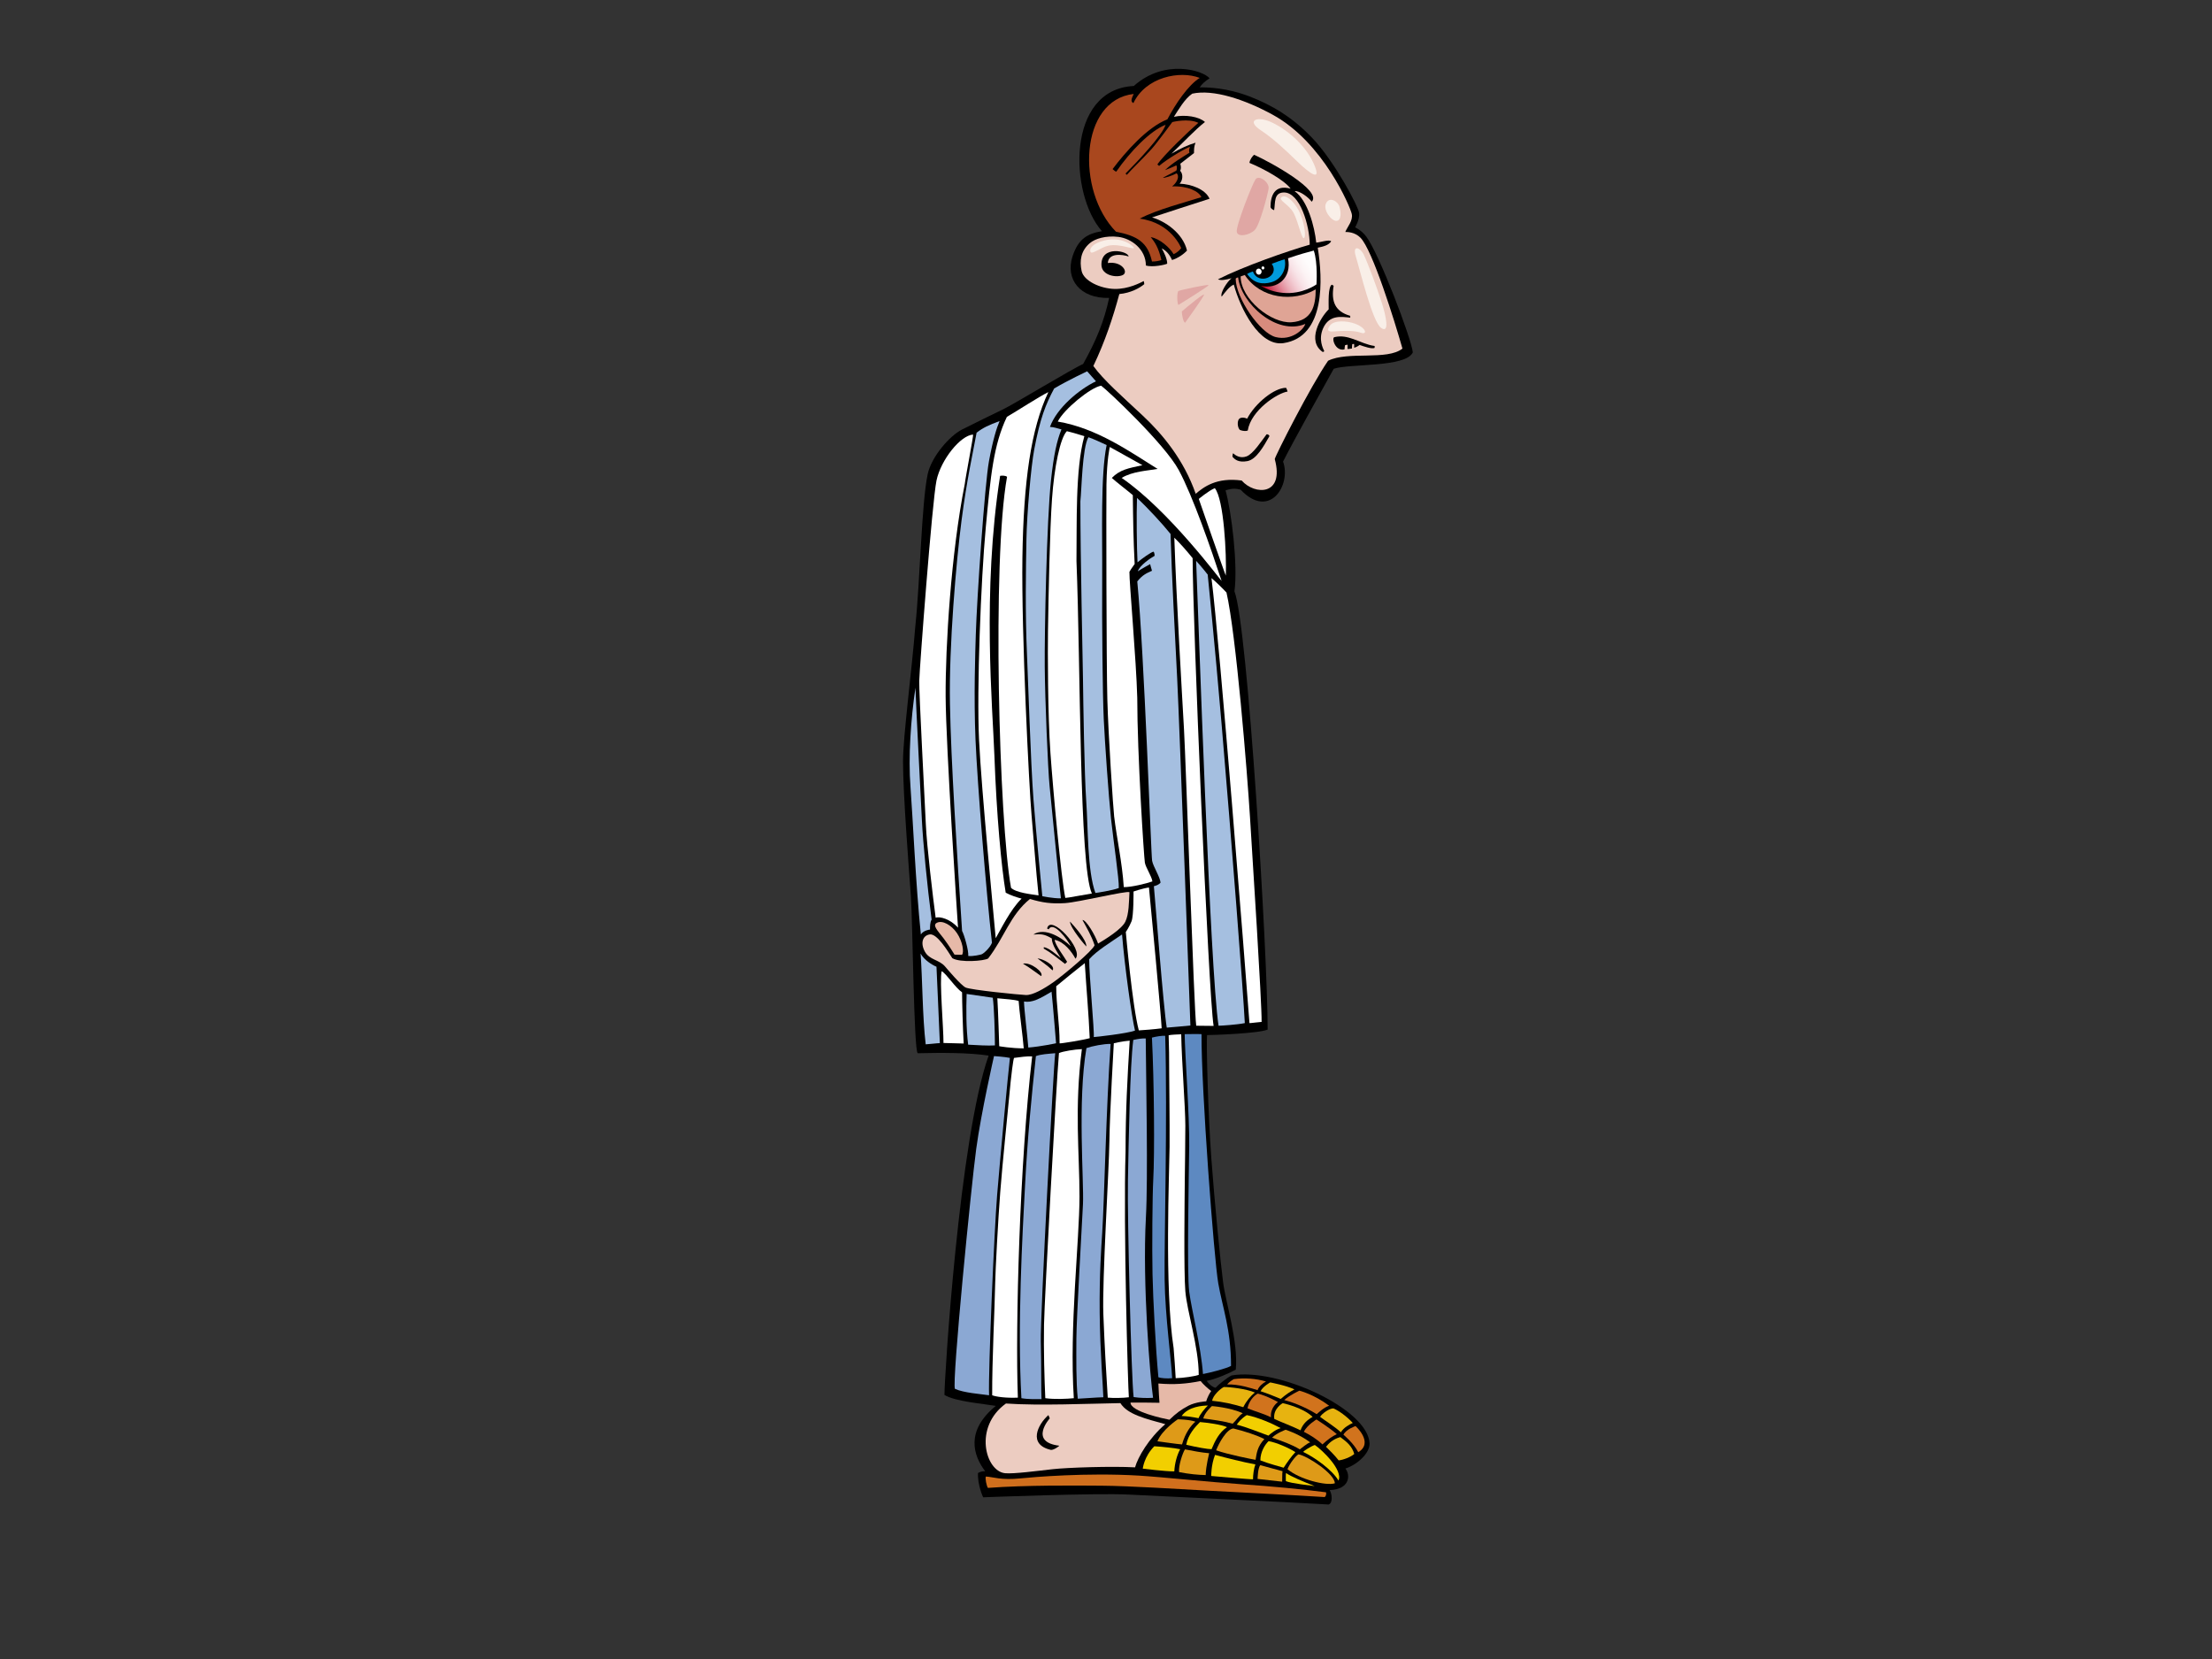 <?xml version="1.0" encoding="utf-8"?>
<!-- Generator: Adobe Illustrator 17.0.0, SVG Export Plug-In . SVG Version: 6.00 Build 0)  -->
<!DOCTYPE svg PUBLIC "-//W3C//DTD SVG 1.1//EN" "http://www.w3.org/Graphics/SVG/1.1/DTD/svg11.dtd">
<svg version="1.1" id="Layer_1" xmlns="http://www.w3.org/2000/svg" xmlns:xlink="http://www.w3.org/1999/xlink" x="0px" y="0px"
	 width="800px" height="600px" viewBox="0 0 800 600" enable-background="new 0 0 800 600" xml:space="preserve">
<rect x="0" y="0" width="800" height="600" fill="#333333" stroke="none"/>
<g>
	<path d="M335.502,171.522c1.335-6.328,7.937-13.937,12.507-16.221c4.752-2.377,11.354-5.648,14.858-7.308
		c3.506-1.657,25.283-14.839,28.853-16.343c4.786-8.545,7.626-15.538,9.41-23.9c-10.596,0.27-15.892-6.832-13.249-14.987
		c2.116-6.527,5.536-8.279,10.647-9.16c-11.895-13.445-12.905-51.359,11.518-52.503c11.192-10.011,25.185-5.598,27.413-2.777
		c-1.758,1.102-2.812,2.126-3.563,3.267c3.197,0,9.801,0.147,17.965,3.268c8.169,3.118,15.669,7.603,22.836,15.153
		c7.973,8.399,16.647,24.749,16.865,27.098c0.22,2.346-1.47,5.118-1.47,5.118s2.214,0.949,3.979,3.257
		c4.68,6.115,16.424,37.066,16.896,41.954c-2.532,5.546-23.015,3.991-28.605,5.941c-5.493,9.91-14.172,25.371-18.326,33.557
		c3.078,8.521-4.955,21.179-15.356,10.157c-1.476-0.318-2.606-0.651-5.448,0.247c2.153,7.689,4.522,26.976,3.221,36.53
		c4.773,12.01,12.01,131.292,12.01,158.495c-3.472,1.449-20.133,1.983-21.916,1.983c-0.318,3.109,0.392,28.997,1.548,44.627
		c1.158,15.63,3.291,37.441,4.267,44.868c0.971,7.425,5.514,21.348,4.577,31.491c-2.535,1.413-7.199,3.42-10.515,4.084
		c1.059,1.525,2.545,2.437,3.21,2.477c0.93-1.061,4.017-3.549,5.773-4.444c16.905-2.913,49.424,12.206,49.907,24.563
		c0.143,3.62-4.609,7.791-8.743,9.105c1.916,2.384,1.628,7.524-5.67,7.794c0.933,1.607,1.129,4.743-0.395,5.209
		c-11.931-0.751-60.908-2.994-72.316-3.59c-11.721-0.612-52.627,0.988-52.627,0.988s-2.061-4.408-1.858-8.793
		c0.665-0.395,1.605-0.686,2.602-0.619c-4.323-5.732-7.234-14.56,3.839-23.652c-4.64-0.789-14.818-1.597-18.577-3.962
		c0-6.297,5.378-92.786,15.975-122.713c-7.045-1.126-17.742-1.055-25.634-0.866c-1.409-0.655-1.846-48.148-2.478-56.838
		c-0.629-8.688-2.832-36.57-2.846-48.666c-0.01-8.877,3.181-32.825,4.458-49.039C332.732,210.687,333.275,182.06,335.502,171.522z"
		/>
	<path fill="#D06F1D" d="M479.11,541.435c0.528-0.464,0.595-1.194,0.464-1.727c-8.691-1.126-19.902-2.188-30.651-2.918
		c-10.749-0.729-29.406-2.666-37.147-3.123c-18.78-1.119-38.092,0.545-42.595,1c-7.234,0.73-9.815-0.486-12.605-0.662
		c-0.395,0.438,0.265,3.582,0.727,4.113c13.811-1.035,31.316-0.861,41.2-0.794c9.881,0.064,28.662,1.258,39.54,1.853
		C448.788,539.768,467.963,540.705,479.11,541.435z"/>
	<path fill="#DE9A18" d="M482.757,536.459c0-3.475-9.941-9.918-13.138-10.482c-0.993,0.466-3.303,3.528-3.982,5.374
		C469.96,535.012,479.506,537.456,482.757,536.459z"/>
	<path fill="#F2CF00" d="M475.46,537.456c-3.917-1.524-8.559-3.451-10.35-4.712c-0.134,0.534-0.067,2.545-0.067,2.923
		C467.033,536.526,474.145,537.267,475.46,537.456z"/>
	<path fill="#DE9A18" d="M454.826,534.87c0,0,8.69,0.997,8.889,0.997c0.067-1.196-0.031-2.953,0.132-3.784
		c-2.485-0.696-5.24-1.39-8.024-2.191C454.893,530.824,454.826,534.87,454.826,534.87z"/>
	<path fill="#F2CF00" d="M438.043,533.806c0,0,14.375,1.291,15.126,1.196c0-1.461,0.266-3.85,0.861-5.374
		c-4.644-0.863-10.346-2.325-14.595-3.451C438.022,529.729,438.043,533.806,438.043,533.806z"/>
	<path fill="#DE9A18" d="M436.053,533.477c0.081-3.339,1.26-7.801,1.26-7.899c-3.099-0.28-5.57-0.794-8.757-1.392
		c-0.846,1.318-2.404,5.972-2.122,8.224C430.28,533.146,433.2,533.407,436.053,533.477z"/>
	<path fill="#ECCCC1" d="M363.479,532.806c3.021,0.314,11.874-0.859,17.249-1.458c5.374-0.594,21.36-1.129,29.783-0.662
		c0.993-3.65,5.042-10.611,10.938-15.619c-7.136-1.975-13.657-3.486-16.248-7.612c-11.273,0.186-29.367,0.99-41.389,0.144
		C351.998,516.093,356.381,532.078,363.479,532.806z"/>
	<path fill="#F2CF00" d="M484.082,535.464c1.724-3.781-5.931-11.085-8.555-12.868c-1.225,0.373-4.103,2.147-4.197,2.521
		C475.527,527.106,481.827,531.618,484.082,535.464z"/>
	<path fill="#F2CF00" d="M413.298,531.152c0,0,7.885,0.997,11.408,0.997c0.134-2.92,0.997-5.972,2.126-8.028
		c-2.258-0.466-6.349-0.875-9.356-1.064C413.755,526.781,413.298,531.152,413.298,531.152z"/>
	<path fill="#F2CF00" d="M464.246,530.82c1.224-1.875,2.659-3.951,4.249-5.641c-2.454-1.586-6.966-3.51-9.688-3.975
		c-1.193,1.126-2.984,3.769-2.984,6.962C459.005,529.428,462.788,530.358,464.246,530.82z"/>
	<path fill="#DE9A18" d="M454.095,527.967c0.399-2.452,0.665-4.84,3.186-7.497c-2.655-1.392-7.165-2.853-11.211-3.846
		c-2.399,0.199-5.175,5.175-6.237,7.896C444.077,526.044,452.969,527.782,454.095,527.967z"/>
	<path fill="#E7B310" d="M484.15,528.167c1.616-0.141,4.51-1.26,5.639-2.322c-0.797-2.784-2.587-4.309-5.043-6.101
		c-2.719,0.727-4.31,2.387-5.175,3.513C480.98,524.666,482.579,526.166,484.15,528.167z"/>
	<path fill="#D1731D" d="M491.244,525.207c5.71-3.475-0.99-9.444-0.99-9.444s-3.382,1.088-4.377,3.116
		C485.968,518.974,489.524,521.865,491.244,525.207z"/>
	<path fill="#F2CF00" d="M438.175,524.121c1.26-3.049,2.784-6.105,5.574-7.963c-1.992-0.997-7.5-1.667-9.752-1.856
		c-1.787,1.787-4.319,4.563-4.979,8.227C433.067,523.456,436.766,524.121,438.175,524.121z"/>
	<path fill="#DE9A18" d="M427.494,522.397c1.196-4.183,3.185-6.837,4.843-8.227c-2.123-0.797-6.368-0.861-6.368-0.861
		s-5.706,3.779-7.365,7.963C421.612,521.641,425.148,522.208,427.494,522.397z"/>
	<path d="M383.121,522.861c-11.158-1.329-3.461-9.888-3.461-9.888s-0.311-0.851-0.483-1.193c-3.853,3.377-7.542,10.681,0.949,12.605
		C381.292,524.386,383.121,522.952,383.121,522.861z"/>
	<path fill="#DE9A18" d="M470.086,524.186c0.845-0.565,2.786-2.322,3.783-2.519c-4.115-3.119-8.892-4.579-8.892-4.579
		s-3.174,1.119-4.919,2.865C463.715,521.205,467.166,522.397,470.086,524.186z"/>
	<path fill="#D1731D" d="M478.282,522.394c1.887-1.788,3.611-2.984,5.202-3.711c-2.752-2.384-7.361-5.311-7.361-5.311
		s-3.3,1.923-4.58,4.444C473.946,519.034,476.319,520.536,478.282,522.394z"/>
	<path fill="#F2CF00" d="M458.743,519.211c0.861-0.794,2.588-2.188,4.444-2.719c-3.319-1.791-8.162-3.846-12.273-4.707
		c-1.973,1.22-3.119,2.717-3.63,3.468C451.039,516.191,455.025,517.886,458.743,519.211z"/>
	<path fill="#E7B310" d="M484.945,518.016c1-1.75,3.254-2.917,4.312-3.382c-2.322-2.521-5.108-4.448-6.973-5.256
		c-1.318-0.153-4.238,1.872-4.85,3.058C479.033,513.66,483.022,516.159,484.945,518.016z"/>
	<path fill="#E7B310" d="M470.352,517.288c0.887-2.465,2.587-3.85,4.377-4.841c-3.588-3.487-10.812-4.979-10.812-4.979
		s-3.587,1.937-3.056,5.71C463.495,514.397,467.099,515.698,470.352,517.288z"/>
	<path fill="#DE9A18" d="M445.801,514.9c1.507-1.409,2.126-2.788,3.656-3.783c-4.582-2.122-11.151-2.588-11.151-2.588
		s-2.585,2.255-3.14,4.472C438.641,513.467,442.221,513.904,445.801,514.9z"/>
	<path fill="#E6B9A8" d="M422.951,513.467c2.353-2.281,4.201-3.683,6.857-5.07c2.664-1.392,6.443-1.591,6.443-1.591
		s0.399-1.724,1.791-3.717c-1.129-0.839-2.971-2.489-3.819-3.618c-5.125,1.024-9.552,1.363-15.276,0.89
		c0.129,2.855,0.261,5.644,0.395,6.973c-3.382-0.095-7.009-0.065-10.48-0.065C408.863,510.557,420.98,513.092,422.951,513.467z"/>
	<path fill="#D1731D" d="M459.669,512.578c-0.363-3.556,2.521-5.507,2.521-5.507s-4.113-2.322-7.297-3.052
		c-1.504,0.751-3.248,2.867-3.714,5.307C453.645,510.379,456.683,511.118,459.669,512.578z"/>
	<path fill="#F2CF00" d="M433.466,512.907c0.569-1.49,2.322-3.58,3.381-4.573c-1.779,0-7.098,0.332-9.485,3.779
		C429.42,512.18,431.411,512.508,433.466,512.907z"/>
	<path fill="#D1731D" d="M476.187,511.449c1.035-0.847,2.458-2.322,4.515-3.052c-5.574-4.18-10.749-5.438-10.749-5.438
		s-3.322,1.48-5.508,3.384C466.781,506.934,471.543,508.529,476.187,511.449z"/>
	<path fill="#E7B310" d="M449.651,508.928c1.126-2.251,2.655-4.049,4.183-5.304c-3.052-1.329-8.865-1.994-11.214-1.994
		c-1.258,0.602-3.912,2.985-4.245,4.976C442.42,507.005,445.78,507.759,449.651,508.928z"/>
	<path fill="#E7B310" d="M463.187,505.941c1.789-1.524,3.315-2.583,4.976-3.448c-3.052-1.457-8.758-2.52-8.758-2.52
		s-2.547,1.325-3.515,3.181C458.806,504.085,460.396,504.815,463.187,505.941z"/>
	<path fill="#FFFFFF" d="M388.36,505.673c-1.66-25.875,2.042-56.988,2.055-72.844c0.014-15.855-1.913-31.942,0.861-53.404
		c-2.599,0.101-6.84,0.784-8.287,1.433c-1,11.438-5.242,89.156-5.409,98.23c-0.168,9.069,0.163,19.885,0.467,26.584
		C381.258,506.137,385.96,505.934,388.36,505.673z"/>
	<path fill="#8BA8D3" d="M376.681,506.005c-0.162-1.954-0.046-12.706-0.266-20.896c-0.217-8.189,4.627-100.404,5.225-104.201
		c-2.647,0.247-5.147,0.349-6.993,1.052c-1.602,14.839-2.987,28.892-3.924,46.682c-0.94,17.792-2.819,50.725-1.315,77.031
		C372.105,506.137,374.992,506.005,376.681,506.005z"/>
	<path fill="#8BA8D3" d="M399.041,505.341c-0.045-2.848-1.194-16.456-1.325-30.518c-0.132-14.064,0.571-23.603,0.906-28.801
		c0.753-11.665,1.456-46.012,3.052-68.463c-2.349-0.098-6.815,0.803-8.745,1.499c-3.286,18.976-0.866,48.3-1.258,56.443
		c-0.392,8.143-2.355,41.332-2.386,48.547c-0.027,7.21-0.132,15.657,0.507,21.815C390.733,505.862,397.07,505.341,399.041,505.341z"
		/>
	<path fill="#8BA8D3" d="M417.022,505.535c-1.011-7-3.913-40.93-2.588-65.277c0.791-14.518,0.067-48.693-0.065-64.684
		c-1.26-0.067-2.652,0.136-4.501,0.534c-1.207,9.288-1.671,36.95-1.934,50.747c-0.266,13.797,1.255,71.861,2.056,78.414
		C412.308,505.616,414.765,505.669,417.022,505.535z"/>
	<path fill="#FFFFFF" d="M408.265,505.338c-0.283-2.959-2.035-61.387-1.188-89.003c0-14.277,0.65-26.445,1.492-39.973
		c-2.532,0.186-5.747,0.937-5.747,0.937s-1.459,24.809-1.591,35.291c-0.132,10.482-2.654,50.69-2.19,62.697
		c0.466,12.008,0.969,20.199,1.591,30.187C402.626,505.673,406.339,505.606,408.265,505.338z"/>
	<path fill="#FFFFFF" d="M368.122,505.477c-0.942-26.309,0.663-84.998,5.173-123.419c-1.8-0.098-4.446,0.247-6.545,0.548
		c-0.28,0.473-0.962,5.201-1.853,14.942c-0.442,4.838-2.351,23.279-3.143,33.56c-0.797,10.283-1.757,28.497-1.832,32.947
		c-0.158,8.848-1.155,28.354-1.088,40.557C360.122,505.149,363.877,505.673,368.122,505.477z"/>
	<path fill="#8BA8D3" d="M357.706,504.612c-0.287-9.444,1.856-59.504,2.92-72.442c1.062-12.938,3.939-43.728,4.625-49.565
		c-1.849-0.402-5.752-0.656-5.752-0.656s-4.646,20.368-6.437,33.571c-1.791,13.199-8.829,84.417-7.703,86.767
		C348.55,503.753,354.586,504.152,357.706,504.612z"/>
	<path fill="#D1731D" d="M454.826,502.76c0.333-1.196,1.923-2.587,3.052-3.119c-3.583-1.062-7.694-1.39-11.611-0.863
		c-0.528,0.265-1.787,1.059-2.451,1.923C448.061,500.572,452.371,502.029,454.826,502.76z"/>
	<path fill="#FFFFFF" d="M433.538,497.246c0-10.144-4.243-22.893-4.842-30.254c-0.595-7.363-0.263-32.308-0.199-40.335
		c0.031-3.497,0.199-12.735,0.199-19.505c0-6.765-1.329-23.339-1.49-33.091c-1.298,0.05-3.748,0.155-4.549,0.351
		c0.151,3.747,0.199,8.458,0.199,13.933c0,1.916,0.203,17.749,0.138,26.438c-0.067,8.688-1.896,51.337,1.461,72.756
		c0.284,3.57,0.562,7.237,0.751,10.898C428.169,498.375,432.229,497.714,433.538,497.246z"/>
	<path fill="#5D89C1" d="M423.924,498.437c-0.266-6.234-2.549-22.37-2.721-35.755c-0.179-13.385,1.059-59.11,0.206-88.073
		c-1.048-0.096-3.298,0.253-4.793,0.655c0.804,16.035,1.004,41.977,0.471,51.462c-0.297,5.302-0.464,24.745-0.265,34.033
		c0.199,9.288,1.129,26.777,2.126,37.35C419.808,498.443,422.13,498.637,423.924,498.437z"/>
	<path fill="#5D89C1" d="M445.218,493.991c0-13.151-3.071-20.987-4.616-29.862c-1.542-8.873-6.175-70.427-6.053-90.116
		c-1.782-0.094-4.216,0-6.094,0c0.043,6.471,1.774,29.64,1.636,40.444c-0.132,10.805-0.859,46.029,0,52.701
		c0.864,6.668,4.245,19.672,4.981,29.778C437.654,496.449,443.62,494.931,445.218,493.991z"/>
	<path fill="#A5BFE0" d="M371.909,378.865c4.72-0.39,10.032-1.555,10.032-1.555s-1.071-13.345-1.633-18.651
		c-4.309,2.578-7.033,4.066-9.96,3.549C370.348,364.746,371.615,374.872,371.909,378.865z"/>
	<path fill="#FFFFFF" d="M361.387,378.38c0,0,4.371,0.775,8.863,0.775c-0.289-3.989-1.653-13.828-1.849-17.147
		c-1.559-0.486-4.577-0.677-7.696-0.971C360.971,364.834,361.387,378.38,361.387,378.38z"/>
	<path fill="#A5BFE0" d="M359.828,378.086c0-4.224-0.291-14.122-0.777-17.242c-1.784-0.28-6.151-0.916-9.451-1.365
		c-0.192,5.266-0.199,12.421,0.552,18.343C353.345,378.009,357.338,378.239,359.828,378.086z"/>
	<path fill="#FFFFFF" d="M348.53,377.404c-0.294-4.965-0.583-15.22-0.583-18.51c-2.535-1.753-5.553-6.624-7.378-7.658
		c-0.847,3.384,0.689,20.676,0.653,25.976C343.384,377.211,346.681,377.404,348.53,377.404z"/>
	<path fill="#FFFFFF" d="M394.112,375.474c-0.385-8.98-1.22-18.039-1.784-27.148c-2.789,2.197-8.356,6.668-10.333,8.361
		c0,6.947,1.22,13.15,1.22,20.66C383.685,377.445,391.78,376.139,394.112,375.474z"/>
	<path fill="#A5BFE0" d="M339.911,377.258c-0.248-7.06-1.22-26.586-1.22-27.621c-1.552-0.646-4.479-2.434-5.747-4.769
		c0.66,8.734,0.681,23.186,1.849,32.83C335.452,377.698,339.065,377.258,339.911,377.258z"/>
	<path fill="#A5BFE0" d="M410.482,372.733c-1.171-4.874-3.8-23.675-4.675-34.777c-4.09,2.825-9.13,5.843-11.884,8.961
		c-0.07,5.333,1.933,26.253,1.653,28.152C396.14,375.068,407.559,373.803,410.482,372.733z"/>
	<path fill="#FFFFFF" d="M420.133,371.901c-0.203-4.529-4.125-46.512-4.594-50.927c-2.36,0.325-5.587,1.454-5.587,1.454
		s0.088,8.745-0.717,10.773c-0.801,2.028-2.068,3.877-2.068,3.877s2.341,26.789,4.701,35.575
		C412.619,372.652,418.165,372.188,420.133,371.901z"/>
	<path fill="#A5BFE0" d="M430.522,370.887c0,0-3.906-108.101-4.776-125.464c-0.868-17.369-1.933-36.253-2.406-52.316
		c-2.892-3.62-8.301-9.477-12.13-13.026c-0.224,5.574-0.079,18.452,0.189,23.298c1.567-1.332,5.073-3.853,5.826-3.853
		c0.186,0.186,0.392,0.983,0.352,1.497c-1.377,0.744-5.412,3.437-6.07,5.594c1.578-1.024,4.455-2.599,4.455-2.599
		s0.385,1.514,0.668,2.403c-2.007,0.906-3.441,1.514-5.319,3.86c2.535,26.211,4.982,98.911,5.367,101.033
		c0.385,2.122,3.025,6.091,3.025,7.969c-0.66,0.653-1.237,0.913-2.387,1.234c0.569,5.847,3.394,43.348,4.659,51.141
		C422.539,371.658,430.522,370.887,430.522,370.887z"/>
	<path fill="#FFFFFF" d="M438.918,371.033c-1.861-11.262-7.588-148.023-7.588-169.161c-1.947-2.437-4.654-5.527-6.624-7.402
		c0.753,22.449,2.788,56.558,3.504,69.31c0.72,12.754,3.616,101.463,4.42,107.188C434.318,370.967,438.07,371.033,438.918,371.033z"
		/>
	<path fill="#A5BFE0" d="M450.204,370.019c-0.591-11.57-4.762-65.539-8.396-108.1c-2.592-30.357-5.025-54.105-5.025-54.105
		s-2.339-3.021-4.185-4.965c0.878,21.109,5.008,147.735,8.109,168.12C441.647,370.967,447.456,370.596,450.204,370.019z"/>
	<path fill="#FFFFFF" d="M456.281,369.586c0.062-7.469-3.186-57.453-4.197-73.949c-1.014-16.498-5.067-66.421-8.506-81.331
		c-1.213-1.339-3.693-3.779-5.431-5.228c3.035,24.197,12.056,138.511,13.737,160.948
		C452.543,370.026,455.714,369.586,456.281,369.586z"/>
	<path fill="#ECCCC1" d="M371.03,359.868c2.437,0.098,6.536-2.22,10.13-4.773c3.599-2.556,14.053-11.273,14.71-13.246
		c-1.167-3.506-2.789-6.206-4.388-9.114c1.272-0.137,4.622,5.429,5.654,8.532c2.633-1.561,8.475-5.165,9.839-7.889
		c1.363-2.728,1.322-7.409,1.511-10.697c-0.847-0.66-18.393,3.63-23.298,3.944c-4.903,0.314-8.315-0.174-12.682-1.502
		c-7.141,5.727-9.298,13.997-15.123,21.514c-1.409,0.933-10.147,1.593-12.962-0.098c-1.693-2.63-5.539-8.98-8.169-8.592
		c-2.629,0.392-3.43,3.192-1.751,6.237c1.678,3.042,5.13,2.829,7.291,5.361c0.765,0.899,5.665,6.718,7.419,7.595
		C350.963,358.016,368.597,359.77,371.03,359.868z"/>
	<path d="M376.546,353.023c1.112-1.329-3.85-5.165-6.574-4.508C372.412,349.924,376.451,353.023,376.546,353.023z"/>
	<path d="M380.681,350.955c1.22-1.88-3.864-4.331-5.462-4.331C376.161,347.375,378.825,349.154,380.681,350.955z"/>
	<path d="M385.189,348.609c0.284-0.284,0.562-0.565,0.751-0.751c-0.937-1.693-4.486-6.266-4.486-7.956
		c3.381,0.658,6.234,4.381,7.494,6.827c3.195-3.193-9.116-16.535-10.238-10.896c0.185,0.091,0.375,0.186,0.559,0.28
		c1.7-3.224,6.861,3.759,7.99,6.105c-3.077-2.996-9.305-7.041-13.531-4.228c2.66-0.23,3.931-0.23,6.67,1.409
		c0,2.349,2.26,5.4,3.298,7.127c-1.22-0.942-4.518-3.931-6.21-3.931c0,0.095,0,0.28,0,0.467
		C380.308,344.658,382.332,346.428,385.189,348.609z"/>
	<path fill="#A5BFE0" d="M350.185,345.743c1.849,0.196,4.462-0.493,4.773-0.584c0.681-0.196,3.02-2.241,3.8-4.188
		c-2.066-18.183-5.263-57.278-5.943-73.255c-0.682-15.975-0.081-32.135,0.098-38.28c0.39-13.249,3.272-54.571,4.754-62.599
		c1.48-8.028,2.812-12.134,3.85-14.56c-3.929,1.469-5.878,2.342-8.311,4.197c-1.363,7.504-3.506,16.759-5.453,31.756
		c-1.949,15.004-4.582,45.395-4.19,66.337c0.388,20.94,2.504,53.652,4.386,82.116C348.758,338.155,350.381,343.893,350.185,345.743z
		"/>
	<path fill="#E6B9A8" d="M341.222,339.315c2.035,2.666,3.994,5.941,3.994,5.941s1.975,0.064,2.681,0.064
		c0.861-0.864,0.234-4.857-1.805-7.854c-1.954-2.874-5.256-4.8-7.304-3.702C337.107,334.662,339.208,336.682,341.222,339.315z"/>
	<path d="M392.892,342.312c0.153-2.41-4.606-7.608-5.917-9.018C386.975,335.549,392.703,342.218,392.892,342.312z"/>
	<path fill="#FFFFFF" d="M360.11,339.308c1.78-3.006,5.27-10.324,9.362-14.315c-1.504-0.376-3.994-1.167-5.745-2.143
		c-1.559-9.255-3.315-28.057-4.09-49.582c-0.622-17.144-4.482-59.421,2.069-101.169c0.56-0.137,2.021-0.137,2.508,0.352
		c-5.455,30.001-2.924,124.778,1.44,148.634c1.781,1.782,7.328,2.349,9.955,2.741c-0.971-9.257-1.667-19.218-2.538-29.044
		c-0.866-9.826-3.692-65.543-3.303-93.11c0.392-27.567,3.114-46.662,9.384-59.865c-3.15,1.518-11.286,6.801-15.004,8.965
		c-4.804,10.085-5.878,21.091-7.629,39.988c-1.755,18.898-3.312,58.546-2.434,76.853C354.958,285.93,359.44,331.516,360.11,339.308z
		"/>
	<path fill="#A5BFE0" d="M336.351,336.197c0-1.071,0-2.728,0.584-3.606c-1.612-12.259-3.116-27.849-3.508-35.745
		c-0.387-7.892-2.231-43.156-2.336-48.124c-1.691,11.367-2.623,25.067-1.796,35.913c0.822,10.847,1.867,35.001,3.745,53.32
		C334.012,336.455,336.162,336.197,336.351,336.197z"/>
	<path fill="#FFFFFF" d="M346.481,335.515c-0.193-2.728-4.377-65.459-4.479-83.579c-0.098-18.116,1.947-51.847,6.926-76.929
		c0.189-1.971,3.193-17.472,3.004-17.847c-4.573,0.287-11.682,9.152-13.242,16.655c-1.559,7.5-6.136,67.987-6.234,72.469
		c-0.098,4.482,2.038,43.855,2.38,51.782c0.347,7.933,2.588,26.538,3.559,33.846C339.859,331.326,343.754,332.399,346.481,335.515z"
		/>
	<path fill="#FFFFFF" d="M394.896,323.141c-4.578-9.647-4.071-82.561-5.575-120.231c0.189-12.869-0.502-33.203,2.848-45.172
		c-2.913-0.937-4.969-1.461-6.323-1.798c-2.441,2.44-4.57,13.165-5.367,24.396c-0.798,11.231-1.265,34.578-1.461,47.825
		c-0.101,7.114-0.095,30.197,0.878,44.034c0.974,13.828,3.894,45.49,5.388,52.553C386.129,324.749,391.954,323.591,394.896,323.141z
		"/>
	<path fill="#A5BFE0" d="M383.692,324.895c-0.605-4.919-2.434-23.962-4.087-40.524c-0.622-6.208-1.659-31.268-1.757-43.348
		c-0.098-12.077,0.686-52.797,2.27-67.421c1.004-9.283,2.116-14.207,3.769-18.297c-1.169-0.294-2.728-0.878-4.157-0.906
		c2.458-6.804,10.492-13.557,16.64-16.497c-1.49-1.66-3.185-3.618-3.185-3.618s-6.834,3.209-11.928,6.213
		c-3.119,5.843-5.063,10.718-7.206,22.014c-1.179,6.21-2.667,23.379-2.826,32.438c-0.196,11.006-0.486,26.301,0.196,41.69
		c0.351,7.937,1.365,39.648,2.336,52.313c0.976,12.662,3.214,35.166,3.214,35.166S380.748,324.942,383.692,324.895z"/>
	<path fill="#A5BFE0" d="M404.629,321.164c0.162-3.027-1.94-16.915-2.817-25.101c-0.875-8.183-2.241-27.858-2.629-36.042
		c-0.392-8.183-0.669-34.418-0.56-50.816c0.108-16.399-0.643-37.257,1.605-48.239c-1.595-0.753-4.797-2.234-6.598-2.839
		c-2.22,3.867-2.43,18.952-2.896,23.178c0,21.138,0.83,55.547,0.938,64.16c0.108,8.612,0.497,34.622,1.177,44.264
		c0.682,9.643,0.399,25.23,3.315,33.217C396.444,322.945,402.3,322.066,404.629,321.164z"/>
	<path fill="#FFFFFF" d="M416.776,318.773c-0.196-1.767-2.391-4.972-2.717-6.77c-0.321-1.805-2.755-39.108-2.755-59.683
		c-0.373-13.809-2.887-41.607-2.832-45.505c0.672-1.224,1.612-2.37,1.892-2.839c-0.473-9.018-0.564-16.231-0.66-24.9
		c-2.533-2.143-5.553-4.384-7.607-6.23c3.004-3.004,5.904-3.485,11.086-4.601c-3.417-1.942-11.806-6.581-11.806-6.581
		s-1.055,4.238-1.213,13.598c-0.098,5.814-0.034,64.417,0.32,77.656c0.356,13.237,2.126,39.462,2.461,42.332
		c0.889,7.574,2.923,16.759,3.485,25.588C409.154,320.892,414.707,319.521,416.776,318.773z"/>
	<path fill="#FFFFFF" d="M441.808,210.109c-3.85-11.74-10.42-30.675-15.484-40.084c-5.067-9.406-25.821-28.937-28.073-30.532
		c-3.759,0.564-13.536,8.555-15.693,12.972c14.102,2.367,26.112,10.907,36.095,17.126c-3.606,0.65-9.116,0.866-12.986,3.255
		C422.853,184.644,441.619,210.109,441.808,210.109z"/>
	<path fill="#FFFFFF" d="M433.561,180.448c0,0,9.633,27.72,9.776,27.72c0.284-7.423-0.657-27.578-3.986-31.63
		C436.907,177.616,433.561,180.448,433.561,180.448z"/>
	<path fill="#ECCCC1" d="M449.068,173.787c4.73,5.391,15.583,5.515,11.965-7.751c0.244-1.325,13.024-26.529,19.294-35.571
		c7.234-3.57,21.346,0.017,26.888-4.395c-2.818-9.958-10.853-35.76-15.193-40.103c-2.049-2.049-4.628-2.076-5.476-2.076
		c0.773-1.902,2.843-4.07,2.349-6.483c-0.491-2.413-10.241-25.911-28.64-35.937c-10.21-5.564-21.452-9.257-29.052-7.603
		c-2.753,1.854-5.025,5.89-6.644,8.375c4.077-0.882,9.042-0.088,11.238,1.875c-3.417,2.643-8.152,7.71-12.12,11.458
		c3.008-1.784,6.357-3.308,8.703-3.968c-0.548,1.322-0.548,2.422-0.548,3.747c-0.402,0.344-4.958,3.857-4.958,3.857
		s0.517,1.564-0.06,2.544c1.27,1.268,0.864,3.695-0.199,4.664c4.116,0.17,9.291,1.937,10.836,5.46
		c-6.108,1.976-14.595,4.683-20.794,6.749c4.819,1.402,11.137,5.685,12.641,11.983c-1.322,1.43-3.305,2.752-5.407,3.427
		c-0.981-2.217-2.329-3.542-3.736-4.2c0.782,1.371,1.982,3.724,1.982,5.512c-0.562,0.375-5.287,1.43-7.714,0.66
		c0-5.888-5.262-9.752-9.903-10.333c-4.639-0.576-8.542,0.706-10.324,2.214c-3.35,2.829-3.791,6.466-3.018,10.099
		c0.768,3.637,6.828,6.392,11.898,6.503c5.067,0.108,9.447-2.284,10.573-2.846c0.095,0.375,0.189,0.748,0.189,1.126
		c-1.688,1.409-4.895,3.185-9.018,3.57c-2.251,8.361-5.168,17.19-9.394,26.019c3.621,5.034,10.401,10.986,17.756,17.85
		c7.352,6.863,15.025,16.2,19.259,28.372C435.372,176.105,440,172.56,449.068,173.787z"/>
	<path d="M451.12,166.773c3.272-0.598,5.916-5.388,7.997-9.049c-0.074-0.318-0.497-0.706-1.031-0.658
		c-1.879,2.441-4.829,7.074-7.236,7.987c-2.404,0.909-4.202-0.5-4.884-1.126c-0.165,0.311-0.27,0.875-0.199,1.298
		C446.578,166.14,447.844,167.371,451.12,166.773z"/>
	<path d="M451.259,155.717c1.22-7.423,10.829-13.601,14.409-14.105c-0.095-0.378-0.352-1.078-0.538-1.36
		c-4.322,0-11.238,5.679-14.091,11.178c-0.562-0.28-1.454-0.567-2.384-0.256c-1.585,0.524-1.067,4.029-0.06,4.389
		C449.606,155.926,450.697,155.966,451.259,155.717z"/>
	<path d="M478.945,127.01c-0.45-0.957-2.224-4.248-0.406-8.322c2.245-5.025,6.82-4.09,9.791-3.8c0-0.284,0-0.469,0-0.658
		c-5.55-1.602-6.942-5.235-6-10.881c-0.094-0.091-0.48-0.297-0.669-0.392c-1.406,0.846-1.126,6.577-1.126,8.923
		c-3.116,3.104-7.969,11.448-2.143,15.427C478.586,127.307,478.877,127.101,478.945,127.01z"/>
	<path d="M488.963,126.041c0.021-0.433,0.01-1.014,0.105-1.576c0.144-0.041,0.459-0.084,0.643-0.084
		c0.098,0.375,0.022,0.882,0.022,1.352c0.187,0.095,1.604-0.605,1.982-0.978c1.598,0.562,4.603,1.595,5.448,1.031
		c0-0.284,0-0.469,0-0.658c-2.772-0.373-5.172-1.617-7.686-2.496c-2.112-0.734-4.248-1.308-6.875-0.699
		c-1.115,0.259,0.28,5.262,3.664,4.417c0.053-0.574,0.074-1.033,0.179-1.49c0.28-0.095,0.655-0.189,0.937-0.189
		c-0.021,0.584-0.045,0.976-0.045,1.542C487.527,126.212,488.401,126.171,488.963,126.041z"/>
	<path d="M464.191,124.093c15.339-2.293,14.182-23.367,12.392-34.511c2.079-0.402,3.982-0.923,4.85-2.308
		c-0.753-0.751-3.808,0.371-5.402,0.466c-0.602-5.776-3.085-15.25-7.798-18.599c1.71-0.285,5.115,2.312,6.156,3.812
		c3.948-3.944-14.779-14.256-20.787-16.968c-0.576,0.342-1.616,1.786-1.717,2.918c5.242,2.159,12.63,6.259,14.882,9.319
		c-5.831-1.559-7.217,2.542-7.273,6.526c-0.014,0.713,1.127,1.251,1.315,1.251c0.473-2.63-0.227-6.318,3.477-6.392
		c5.891-0.115,9.394,12.123,9.394,18.885c-7.892,2.248-24.029,7.875-33.182,12.522c0.983,0.524,3.004,0.174,4.907-0.402
		c-1.557,1.213-4.228,5.354-3.571,6.667c1.378-1.758,2.774-3.681,4.383-4.36C448.565,111.563,455.456,125.401,464.191,124.093z"/>
	<path fill="#D78B7D" d="M461.399,121.916c5.658,1.383,10.025-2.612,10.683-4.769c-10.281,4.364-23.207-7.347-24.302-16.819
		c-0.095,0-0.696,0.168-0.871,0.454C446.909,107.733,455.742,120.531,461.399,121.916z"/>
	<path fill="#DFA495" d="M467.114,116.548c7.332-0.521,8.727-5.888,8.727-11.898c-8.036,4.682-19.871,3.523-25.644-5.197
		c-0.462,0.175-1.038,0.351-1.5,0.521C448.697,108.146,459.781,117.066,467.114,116.548z"/>
	
		<linearGradient id="SVGID_1_" gradientUnits="userSpaceOnUse" x1="-434.668" y1="94.47" x2="-415.161" y2="105.733" gradientTransform="matrix(-1 0 0 1 42.696 0)">
		<stop  offset="0" style="stop-color:#FFFFFF"/>
		<stop  offset="0.183" style="stop-color:#FEFCFC"/>
		<stop  offset="0.316" style="stop-color:#FCF3F4"/>
		<stop  offset="0.433" style="stop-color:#F8E3E7"/>
		<stop  offset="0.54" style="stop-color:#F3CCD3"/>
		<stop  offset="0.642" style="stop-color:#EBB0BA"/>
		<stop  offset="0.739" style="stop-color:#E38C9B"/>
		<stop  offset="0.832" style="stop-color:#D86277"/>
		<stop  offset="0.92" style="stop-color:#CC324D"/>
		<stop  offset="1" style="stop-color:#C00022"/>
	</linearGradient>
	<path fill="url(#SVGID_1_)" d="M456.036,103.366c2.406,1.437,5.012,2.286,8.017,2.556c7.047,0.636,12.067-3.059,12.067-3.059
		s0.543-7.868-0.978-12.242c-2.951,0.777-4.441,1.162-9.312,2.784C467.301,100.493,461.953,104.817,456.036,103.366z"/>
	<path d="M406.045,99.486c2.234-1.071-0.363-5.11-5.385-4.36c0.232-3.808,5.312-3.116,7.507-2.368
		c-0.058-1.961-10.049-4.212-9.814,3.119C398.469,99.632,403.807,100.548,406.045,99.486z"/>
	<path fill="#009BDC" d="M459.774,102.082c3.783-1.031,5.608-4.965,4.857-8.286c-0.92,0.167-3.431,1.143-4.689,1.614
		c3.154,4.498-4.829,8.011-6.808,2.767c-0.923,0.308-1.591,0.588-2.095,0.892C453.497,102.613,456.704,102.918,459.774,102.082z"/>
	<path fill="#A9471E" d="M420.038,94.037c-1.097-4.752-2.532-6.622-3.85-8.277c3.305,0.554,6.924,3.833,8.263,6.168
		c1.762-0.768,2.752-2.2,2.752-2.2s-3.532-9.167-14.997-10.654c6.003-3.235,17.039-6.081,22.301-7.772
		c-0.913-2.071-4.85-4.109-10.58-3.889c2.195-1.789,2.597-3.929,1.619-4.737c-1.561,0.866-4.661,1.86-4.941,1.58
		c1.595-0.846,3.262-1.657,4.766-2.502c0.339-0.371,0.345-1.561,0.06-1.963c-0.811,0.459-3.004,1.329-4.078,1.741
		c2.633-2.629,6.79-4.975,8.812-6.3c-0.234-0.636-0.115-1.447,0.232-2.08c-0.942,0-8.375,4.388-11.204,6.869
		c-0.189-0.282-0.352-0.335-0.633-0.521c2.349-3.475,11.661-12.352,14.836-15.069c-3.58-1.767-9.41-0.287-9.41-0.287
		s-5.601,7.665-7.507,9.755c-3.52,3.87-7.052,7.162-8.934,9.322c-0.091,0-0.467-0.375-0.467-0.469
		c4.132-4.132,13.261-13.775,14.481-17.625c-5.541,2.157-12.758,9.583-17.864,16.968c-0.189,0-1.035-0.658-1.315-0.94
		c4.63-6.158,12.539-15.162,19.816-17.994c2.944-5.598,7.485-12.33,11.699-14.985c-7.162-2.756-19.5-0.366-23.986,9.108
		c-1.134-0.549-0.662-1.651,0.108-3.306c-19.502,2.204-20.932,34.925-6.418,49.817c7.609,1.504,11.484,3.731,13.029,10.776
		C417.794,94.622,419.382,94.318,420.038,94.037z"/>
	<path fill="#FFFFFF" d="M456.079,98.867c0.782-1.213-0.916-2.42-1.665-1.267C453.662,98.757,455.295,100.075,456.079,98.867z"/>
	<path fill="#FFFFFF" d="M457.194,97.225c0.402-0.619-0.473-1.241-0.854-0.65C455.953,97.17,456.792,97.849,457.194,97.225z"/>
	<path fill="#E0A7A4" d="M458.799,68.302c-0.402,2.343-3.173,13.081-5.022,14.899c-1.849,1.822-6.007,2.748-6.469,0.724
		c-0.457-2.021,5.505-17.14,6.739-19.017C455.278,63.026,459.201,65.956,458.799,68.302z"/>
	<path fill="#E0A7A4" d="M437.096,103.139c0.082-0.476-10.281,1.782-10.889,2.1c-0.605,0.32-0.542,4.812,0.024,5.029
		C426.23,110.268,437.015,103.617,437.096,103.139z"/>
	<path fill="#E0A7A4" d="M435.444,106.568c-0.146-0.507-5.874,4.211-8.035,6.081c0.067,1.239,0.497,3.836,1.2,4.071
		C428.609,116.72,435.589,107.075,435.444,106.568z"/>
	<path fill="#F9EFE8" d="M460.432,44.487c-5.634-2.826-9.963-0.992-4.462,2.619c4.401,2.896,8.94,7.144,12.723,10.84
		c1.473,1.44,9.65,9.403,6.909,2.356C472.865,53.26,466.49,47.529,460.432,44.487z"/>
	<path fill="#F9EFE8" d="M484.435,74.747c-0.576-2.021-3.628-3.714-4.845-1.249c-1.217,2.463,2.012,6.56,3.807,6.385
		C485.188,79.712,485.012,76.768,484.435,74.747z"/>
	<path fill="#F9EFE8" d="M493.198,92.033c-1.179-2.478-4.238-3.769-2.826,0.791c1.413,4.553,5.969,23.559,9.112,25.759
		c3.14,2.2,1.884-4.084,0.153-9.423C497.911,103.817,494.771,95.331,493.198,92.033z"/>
	<path fill="#F9EFE8" d="M489.9,117.009c-2.583-0.92-7.385-1.413-8.954,0.787c-1.571,2.2,0.158,2.2,1.885,2.042
		c1.731-0.156,6.754-0.467,9.269,0.473C494.611,121.254,494.3,118.58,489.9,117.009z"/>
	<path fill="#F9EFE8" d="M409.786,89.205c-1.36-1.478-5.266-3.528-10.523-2.195c-4.249,1.073-5.343,2.985-4.872,4.084
		c0.469,1.098,3.669-1.571,6.283-2.2C405.227,87.792,411.514,91.093,409.786,89.205z"/>
	<path fill="#F9EFE8" d="M471.833,85.75c0.426-1.193-0.311-6.283-2.196-9.738c-1.887-3.458-4.713-5.811-6.129-4.713
		c-1.413,1.102,2.671,2.513,4.398,5.811C469.637,80.412,471.05,87.95,471.833,85.75z"/>
</g>
</svg>
